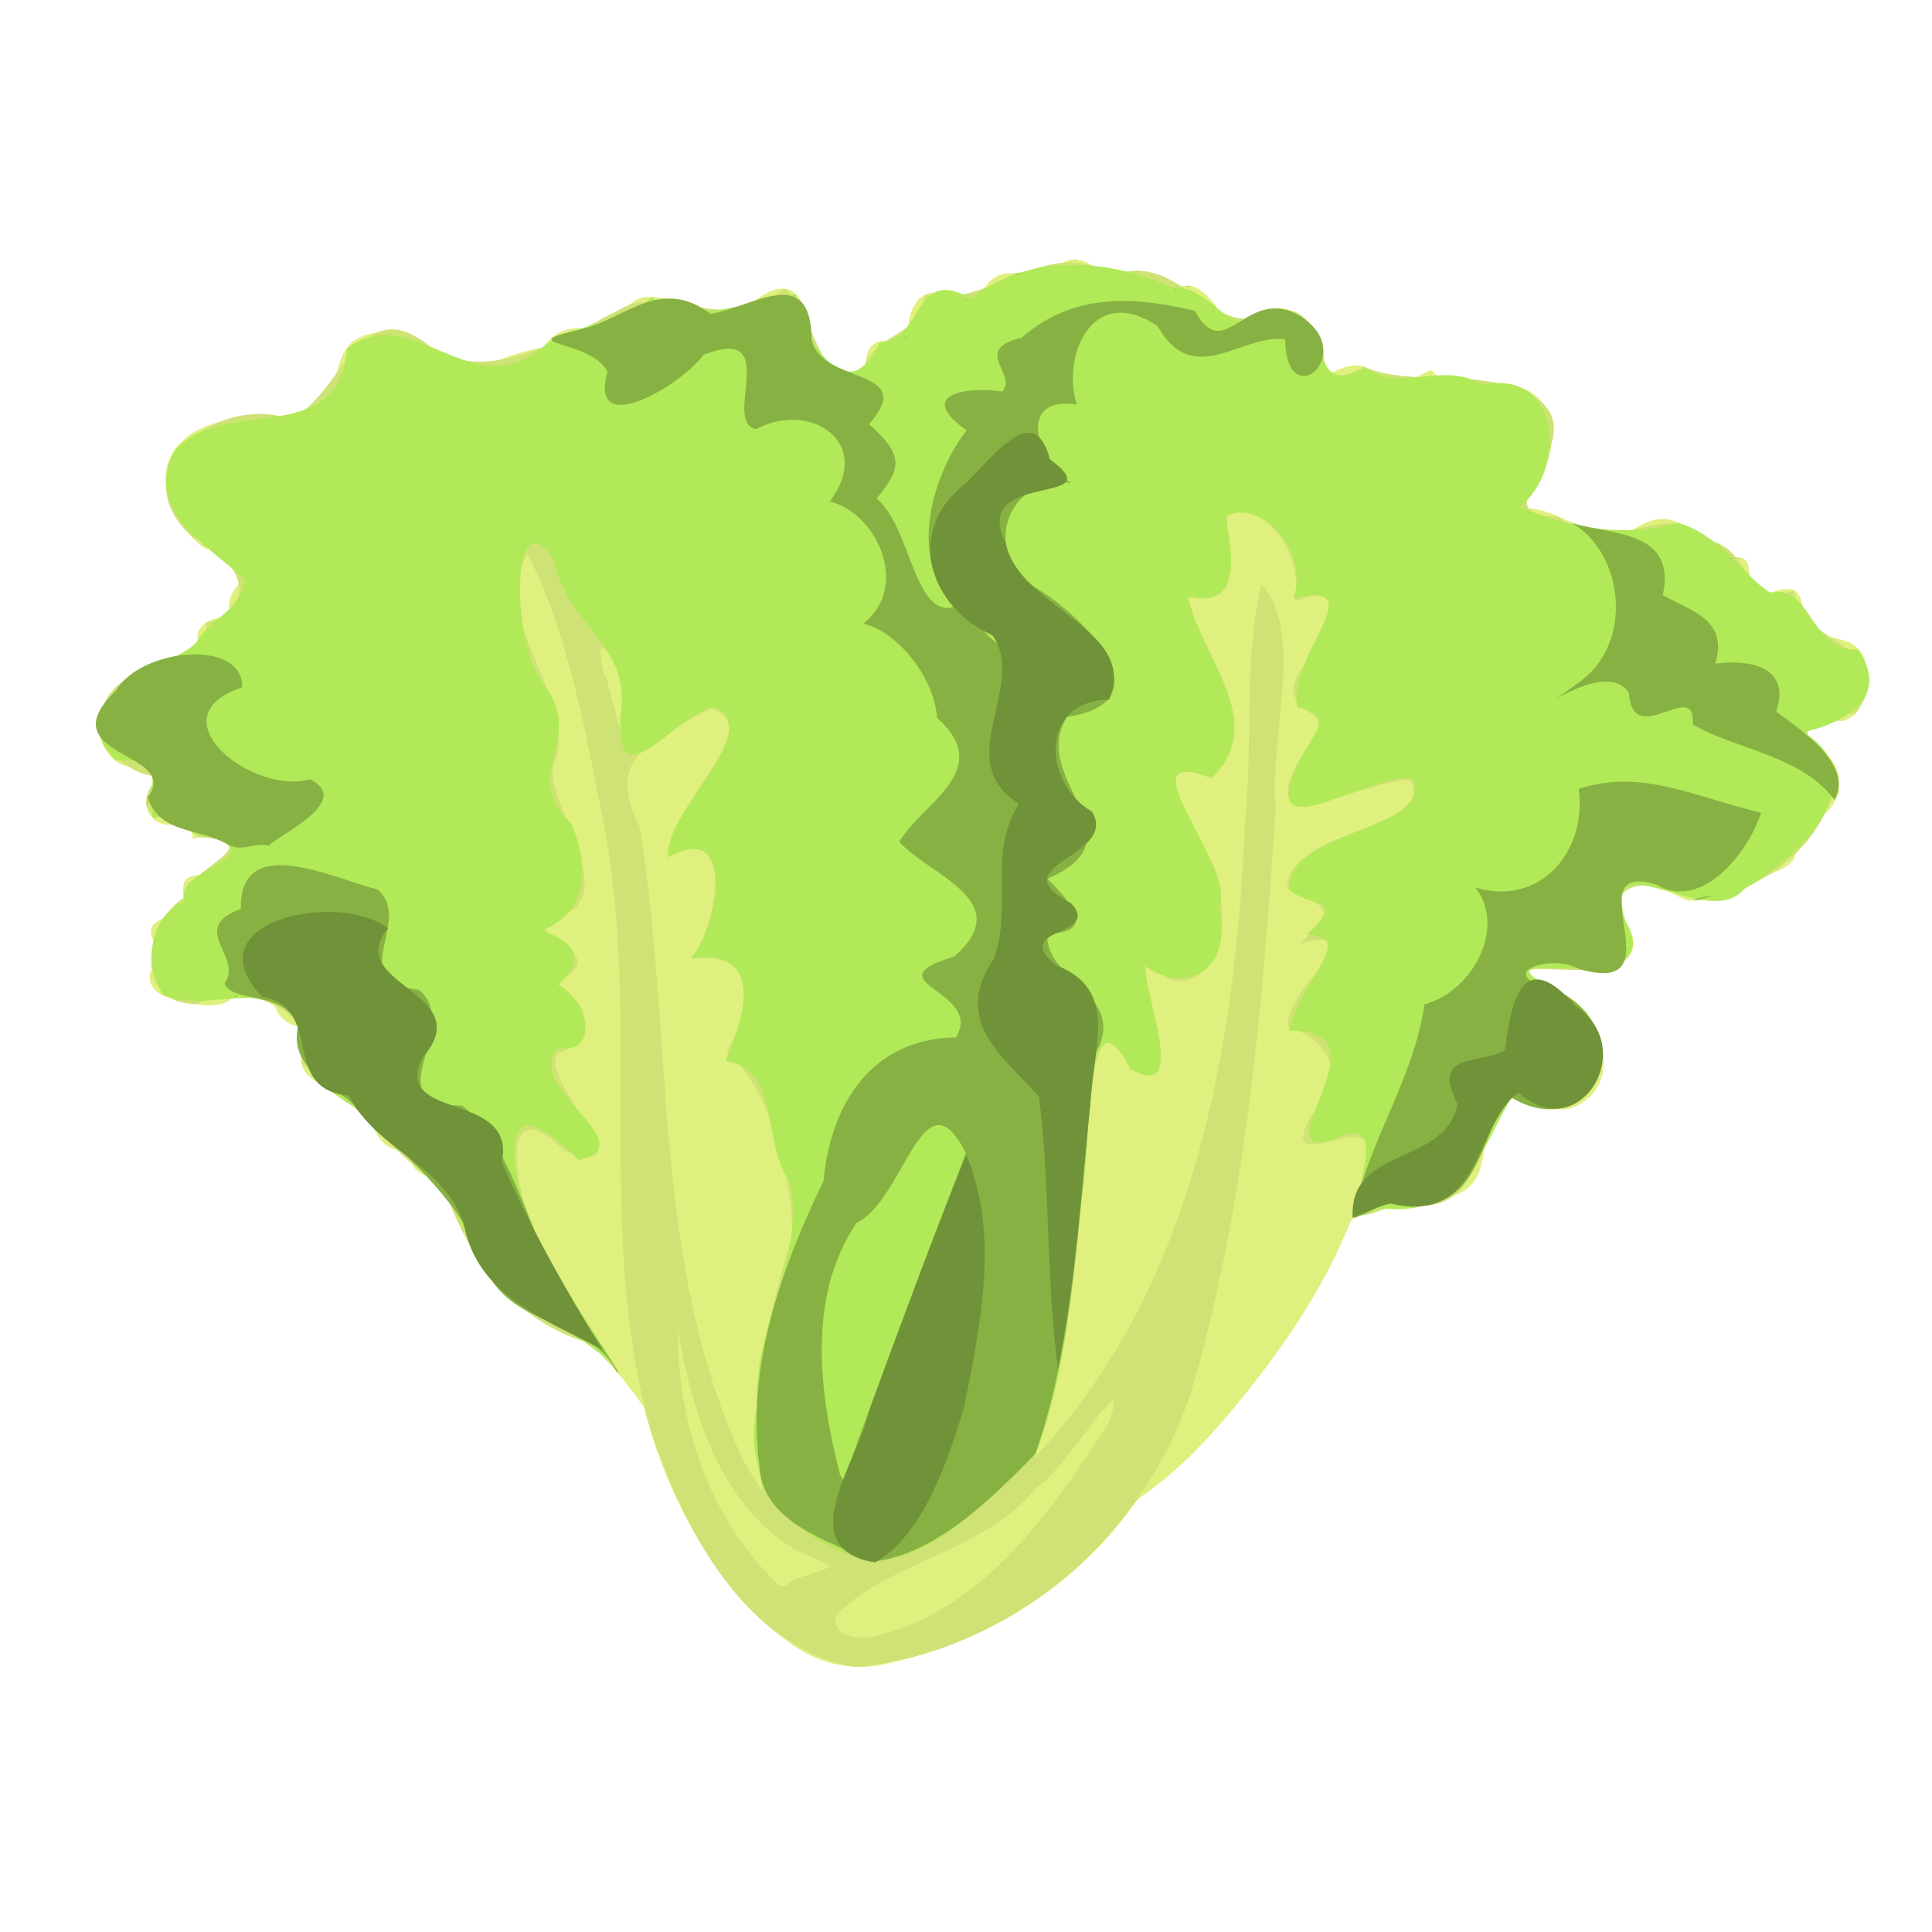 <?xml version="1.0" encoding="UTF-8" standalone="no"?>
<!-- Created with Inkscape (http://www.inkscape.org/) -->

<svg
   width="64"
   height="64"
   viewBox="0 0 16.933 16.933"
   version="1.1"
   id="svg5"
   inkscape:version="1.2 (dc2aedaf03, 2022-05-15)"
   sodipodi:docname="batavia.svg"
   xmlns:inkscape="http://www.inkscape.org/namespaces/inkscape"
   xmlns:sodipodi="http://sodipodi.sourceforge.net/DTD/sodipodi-0.dtd"
   xmlns="http://www.w3.org/2000/svg"
   xmlns:svg="http://www.w3.org/2000/svg">
  <sodipodi:namedview
     id="namedview7"
     pagecolor="#ffffff"
     bordercolor="#666666"
     borderopacity="1.0"
     inkscape:pageshadow="2"
     inkscape:pageopacity="0.0"
     inkscape:pagecheckerboard="0"
     inkscape:document-units="mm"
     showgrid="false"
     units="px"
     inkscape:zoom="11.313709"
     inkscape:cx="42.293824"
     inkscape:cy="30.935921"
     inkscape:window-width="1920"
     inkscape:window-height="1017"
     inkscape:window-x="1912"
     inkscape:window-y="-8"
     inkscape:window-maximized="1"
     inkscape:current-layer="g1282"
     inkscape:showpageshadow="2"
     inkscape:deskcolor="#d1d1d1" />
  <defs
     id="defs2" />
  <g
     inkscape:label="Calque 1"
     inkscape:groupmode="layer"
     id="layer1">
    <g
       id="g4128"
       transform="translate(-0.631,0.126)">
      <g
         id="g5578"
         transform="translate(0.089,0.089)">
        <g
           id="g7501"
           transform="translate(-0.063,0.947)">
          <g
             id="g9467"
             transform="translate(-0.089,-0.803)">
            <g
               id="g10302"
               transform="translate(0.312,-0.045)">
              <g
                 id="g11479"
                 transform="translate(-0.126,0.063)">
                <g
                   id="g11873"
                   transform="translate(-0.236,0.665)">
                  <g
                     id="g12382"
                     transform="translate(-121.985,-82.268)">
                    <g
                       id="g13305"
                       transform="matrix(0.133,0,0,0.133,114.639,78.216)">
                      <g
                         id="g17429"
                         transform="translate(0.905,5.664)">
                        <g
                           id="g18595"
                           transform="translate(-3.363,-8.745)">
                          <g
                             id="g21002"
                             transform="translate(1.708,-2.82)">
                            <g
                               id="g23814"
                               transform="translate(8.725,-1.122)">
                              <g
                                 id="g24838"
                                 transform="translate(11.143,-0.857)">
                                <g
                                   id="g25315"
                                   transform="translate(-3.49,2.493)">
                                <g
                                   id="g27220"
                                   transform="translate(2.468,1.234)">
                                <g
                                   id="g29753"
                                   transform="translate(1.476,-2.374)">
                                <g
                                   id="g30615"
                                   transform="translate(0.92,1.369)">
                                <g
                                   id="g31433"
                                   transform="translate(-2.468,-1.41)">
                                <g
                                   id="g31731"
                                   transform="translate(1.058,-0.705)">
                                <g
                                   id="g33243"
                                   transform="matrix(1.077,0,0,1.077,-7.373,-3.174)">
                                <g
                                   id="g35254"
                                   transform="translate(-2.214,-0.92)">
                                <g
                                   id="g36749"
                                   transform="translate(-0.982,-2.782)">
                                <g
                                   id="g37297"
                                   transform="translate(-6.776,-3.503)">
                                <g
                                   id="g38955"
                                   transform="matrix(1.217,0,0,1.217,-23.105,-18.212)">
                                <g
                                   id="g39618"
                                   transform="translate(-0.269,-0.269)">
                                <g
                                   id="g40032"
                                   transform="translate(-1.901,-3.042)">
                                <g
                                   id="g40543"
                                   transform="translate(0.38,-2.091)">
                                <g
                                   id="g41372"
                                   transform="translate(1.966,-7.93)">
                                <g
                                   id="g43278"
                                   transform="translate(1.521,-0.38)">
                                <g
                                   id="g44210"
                                   transform="matrix(1.158,0,0,1.158,-18.904,-21.776)">
                                <g
                                   id="g44833"
                                   transform="matrix(1.12,0,0,1.12,-12.539,-14.548)">
                                <g
                                   id="g1282"
                                   transform="translate(1.027,-3.226)">
                                <path
                                   style="fill:#e0f07e;stroke-width:0.031"
                                   d="m 106.393,143.752 c -0.372,-0.024 -0.817,-0.11 -1.174,-0.228 -0.398,-0.132 -0.968,-0.427 -1.256,-0.651 -0.146,-0.113 -0.327,-0.252 -0.403,-0.307 -0.888,-0.649 -1.727,-1.538 -2.485,-2.635 -1.232,-1.782 -2.127,-3.692 -2.696,-5.753 l -0.137,-0.498 -0.375,-0.514 c -0.206,-0.283 -0.461,-0.604 -0.567,-0.714 -0.173,-0.179 -0.37,-0.454 -0.642,-0.895 -0.09,-0.146 -0.118,-0.164 -0.748,-0.479 -0.36,-0.18 -0.937,-0.466 -1.282,-0.634 -0.96,-0.469 -1.386,-0.749 -1.923,-1.266 -0.47,-0.452 -0.784,-0.878 -1.077,-1.461 -0.132,-0.263 -0.261,-0.627 -0.469,-1.326 -0.188,-0.632 -0.333,-0.917 -0.604,-1.187 -0.136,-0.135 -0.288,-0.251 -0.393,-0.301 -0.094,-0.044 -0.277,-0.13 -0.405,-0.19 -0.304,-0.143 -0.447,-0.286 -0.529,-0.534 -0.085,-0.255 -0.177,-0.336 -0.499,-0.438 -0.544,-0.172 -0.686,-0.315 -1.078,-1.081 -0.416,-0.814 -0.575,-0.952 -1.553,-1.347 -0.518,-0.209 -0.75,-0.344 -0.917,-0.534 -0.224,-0.254 -0.281,-0.563 -0.208,-1.116 0.027,-0.205 0.049,-0.452 0.049,-0.549 v -0.176 l -0.148,-0.014 c -0.36,-0.035 -0.746,-0.317 -0.867,-0.634 -0.044,-0.114 -0.087,-0.16 -0.236,-0.25 -0.1,-0.061 -0.258,-0.172 -0.35,-0.248 l -0.168,-0.137 -0.307,0.059 c -0.169,0.032 -0.388,0.069 -0.487,0.081 -0.131,0.016 -0.203,0.044 -0.268,0.104 -0.214,0.199 -0.717,0.27 -1.25,0.178 -0.491,-0.085 -1.172,-0.26 -1.334,-0.342 -0.348,-0.176 -0.518,-0.414 -0.519,-0.724 -4.61e-4,-0.182 0.008,-0.204 0.169,-0.435 0.221,-0.316 0.224,-0.407 0.034,-0.821 -0.281,-0.609 -0.198,-0.801 0.468,-1.092 0.405,-0.177 0.483,-0.227 0.585,-0.376 0.07,-0.102 0.072,-0.122 0.052,-0.47 -0.024,-0.417 0.011,-0.54 0.182,-0.646 0.093,-0.057 0.165,-0.074 0.69,-0.162 0.388,-0.065 0.513,-0.167 0.627,-0.508 0.054,-0.161 0.282,-0.423 0.369,-0.423 0.087,0 0.049,-0.059 -0.117,-0.185 -0.366,-0.276 -0.793,-0.396 -1.107,-0.31 -0.098,0.027 -0.2,0.059 -0.228,0.071 -0.041,0.018 -0.054,-0.005 -0.07,-0.128 -0.021,-0.158 -0.131,-0.421 -0.239,-0.572 l -0.064,-0.09 -0.122,0.088 c -0.47,0.341 -1.159,0.106 -1.327,-0.452 -0.091,-0.303 -0.049,-0.49 0.196,-0.874 0.256,-0.401 0.277,-0.559 0.096,-0.712 -0.093,-0.078 -0.097,-0.079 -0.612,-0.07 -0.517,0.009 -0.519,0.008 -0.702,-0.082 -0.591,-0.29 -0.955,-1.08 -0.811,-1.761 0.165,-0.778 0.849,-1.513 1.898,-2.036 0.508,-0.254 1.237,-0.489 1.905,-0.616 l 0.191,-0.036 -0.091,-0.147 c -0.173,-0.278 -0.159,-0.52 0.044,-0.74 0.071,-0.077 0.181,-0.167 0.245,-0.199 0.139,-0.071 0.51,-0.173 0.732,-0.201 l 0.16,-0.02 -0.045,-0.146 c -0.103,-0.33 0.031,-0.759 0.321,-1.034 0.092,-0.087 0.217,-0.179 0.279,-0.205 l 0.111,-0.047 -0.259,-0.175 c -0.366,-0.247 -0.741,-0.541 -1.081,-0.847 -0.161,-0.145 -0.275,-0.231 -0.254,-0.193 0.055,0.104 0.028,0.105 -0.126,0.007 -0.333,-0.213 -0.759,-0.689 -1.041,-1.163 -0.631,-1.061 -0.595,-2.127 0.097,-2.86 0.406,-0.431 0.901,-0.693 1.59,-0.844 0.268,-0.059 0.451,-0.07 1.474,-0.09 1.316,-0.026 1.349,-0.031 1.83,-0.267 0.226,-0.111 0.341,-0.193 0.533,-0.381 0.377,-0.37 0.472,-0.556 0.765,-1.504 0.251,-0.813 0.66,-1.133 1.589,-1.244 0.504,-0.06 0.989,0.009 1.405,0.201 0.241,0.111 0.394,0.225 0.808,0.605 0.711,0.651 1.301,0.69 2.67,0.18 0.475,-0.177 0.983,-0.319 1.262,-0.352 0.145,-0.017 0.173,-0.033 0.246,-0.139 0.135,-0.195 0.376,-0.4 0.583,-0.496 0.235,-0.109 0.498,-0.154 0.91,-0.156 0.586,-0.002 0.963,-0.08 1.193,-0.248 0.068,-0.049 0.229,-0.221 0.359,-0.382 0.335,-0.417 0.537,-0.543 0.921,-0.575 0.113,-0.009 0.31,-9.63e-4 0.437,0.019 0.21,0.033 0.388,0.089 1.358,0.427 0.718,0.251 1.208,0.297 1.616,0.153 0.236,-0.083 0.333,-0.142 0.761,-0.46 0.702,-0.521 1.238,-0.603 1.598,-0.243 0.175,0.175 0.288,0.454 0.431,1.06 0.146,0.619 0.243,0.921 0.385,1.195 0.31,0.597 0.819,0.92 1.321,0.836 0.107,-0.018 0.277,-0.069 0.377,-0.114 l 0.183,-0.082 6.9e-4,-0.24 c 10e-4,-0.388 0.167,-0.679 0.454,-0.799 0.066,-0.028 0.262,-0.057 0.452,-0.068 0.391,-0.022 0.572,-0.085 0.643,-0.222 0.026,-0.05 0.069,-0.223 0.095,-0.384 0.106,-0.655 0.333,-1.037 0.712,-1.195 0.196,-0.082 0.463,-0.06 0.938,0.077 0.747,0.215 0.917,0.166 1.364,-0.396 0.179,-0.225 0.346,-0.35 0.571,-0.431 0.129,-0.046 0.278,-0.057 0.857,-0.063 0.82,-0.009 0.893,-0.024 1.333,-0.275 0.385,-0.219 0.449,-0.242 0.676,-0.243 0.247,-9.34e-4 0.473,0.087 0.833,0.324 0.559,0.368 0.656,0.388 1.052,0.22 0.182,-0.077 0.239,-0.086 0.576,-0.086 0.367,-8.07e-4 0.378,0.001 0.608,0.112 0.129,0.062 0.317,0.189 0.421,0.283 0.292,0.267 0.349,0.283 0.662,0.192 0.324,-0.094 0.624,0.012 0.968,0.342 0.251,0.241 0.393,0.433 0.553,0.749 0.122,0.241 0.132,0.251 0.261,0.277 0.182,0.036 0.444,-0.015 0.757,-0.145 0.141,-0.059 0.375,-0.157 0.52,-0.218 0.51,-0.214 0.897,-0.216 1.332,-0.007 0.798,0.384 1.274,1.375 1.1,2.293 -0.017,0.091 -0.026,0.17 -0.02,0.176 0.006,0.006 0.15,-0.05 0.319,-0.125 0.527,-0.232 0.688,-0.28 0.963,-0.282 0.302,-0.003 0.424,0.052 0.692,0.312 0.099,0.097 0.258,0.212 0.352,0.257 0.364,0.173 0.926,0.08 1.588,-0.262 l 0.27,-0.139 0.142,0.136 c 0.078,0.075 0.217,0.173 0.31,0.217 0.346,0.168 0.463,0.183 1.6,0.208 0.926,0.02 1.089,0.031 1.298,0.087 0.583,0.157 0.964,0.484 1.188,1.02 0.118,0.282 0.16,0.524 0.158,0.917 -0.003,0.726 -0.293,1.424 -0.987,2.375 l -0.265,0.363 0.176,0.018 c 0.55,0.056 1.046,0.193 1.468,0.406 0.22,0.111 0.572,0.245 1.294,0.492 l 0.374,0.128 0.587,0.012 0.587,0.012 -0.051,-0.077 c -0.049,-0.074 -0.047,-0.08 0.046,-0.159 0.153,-0.129 0.522,-0.291 0.786,-0.345 0.382,-0.078 0.695,-0.009 1.269,0.278 0.683,0.342 0.968,0.559 1.17,0.891 0.146,0.24 0.222,0.277 0.565,0.278 0.199,3e-5 0.303,0.015 0.381,0.054 0.189,0.097 0.221,0.172 0.265,0.638 0.045,0.476 0.092,0.597 0.268,0.686 0.151,0.076 0.285,0.069 0.657,-0.039 0.759,-0.219 1.019,-0.084 1.134,0.591 0.146,0.854 0.273,0.989 1.122,1.181 0.695,0.158 0.936,0.284 1.135,0.593 0.18,0.28 0.231,0.492 0.232,0.968 9.3e-4,0.345 -0.011,0.465 -0.069,0.664 -0.137,0.479 -0.341,0.775 -0.633,0.921 l -0.193,0.097 h -0.535 c -0.398,0 -0.57,0.012 -0.674,0.048 -0.166,0.057 -0.37,0.216 -0.37,0.289 0,0.094 0.213,0.364 0.424,0.537 0.114,0.093 0.289,0.237 0.388,0.319 0.204,0.168 0.395,0.436 0.501,0.7 0.06,0.15 0.071,0.237 0.072,0.539 l 7.7e-4,0.361 -0.133,0.268 c -0.15,0.302 -0.307,0.48 -0.601,0.678 -0.508,0.343 -0.592,0.454 -0.795,1.063 -0.083,0.249 -0.188,0.496 -0.245,0.58 -0.136,0.198 -0.362,0.342 -0.844,0.539 -0.425,0.174 -0.557,0.248 -0.966,0.544 -0.433,0.314 -0.709,0.406 -1.062,0.356 -0.175,-0.025 -0.217,-0.019 -0.408,0.055 -0.182,0.071 -0.259,0.083 -0.532,0.082 l -0.319,-6.7e-4 -0.351,-0.176 c -0.193,-0.097 -0.495,-0.252 -0.671,-0.346 -0.369,-0.196 -0.58,-0.249 -0.909,-0.229 -0.5,0.03 -0.781,0.327 -0.739,0.782 0.014,0.156 0.06,0.272 0.266,0.674 0.137,0.267 0.273,0.568 0.302,0.669 0.141,0.484 -0.089,0.924 -0.619,1.186 -0.444,0.219 -0.874,0.243 -1.601,0.089 -0.852,-0.181 -1.009,-0.203 -1.363,-0.19 -0.388,0.014 -0.51,0.058 -0.609,0.219 -0.101,0.166 -0.085,0.192 0.18,0.286 1.2,0.422 2.186,1.264 2.653,2.263 0.554,1.186 0.152,2.375 -0.948,2.801 -0.146,0.057 -0.251,0.073 -0.483,0.075 -0.351,0.003 -0.434,-0.029 -0.935,-0.354 -0.388,-0.252 -0.504,-0.294 -0.759,-0.277 -0.255,0.017 -0.403,0.093 -0.628,0.32 -0.349,0.353 -0.505,0.758 -0.593,1.544 -0.092,0.819 -0.184,1.175 -0.385,1.487 -0.335,0.519 -0.88,0.737 -1.997,0.802 -0.572,0.033 -0.756,0.05 -1.059,0.1 -0.623,0.102 -1.712,0.543 -1.779,0.721 -0.104,0.275 -0.408,0.958 -0.617,1.389 -0.815,1.679 -1.953,3.42 -3.463,5.3 -1.507,1.876 -2.682,3.039 -3.98,3.941 -0.149,0.104 -0.254,0.217 -0.433,0.466 -1.138,1.584 -2.677,2.992 -4.416,4.041 -1.542,0.931 -3.193,1.587 -4.994,1.988 -0.601,0.133 -0.902,0.164 -1.345,0.136 z"
                                   id="path1294" />
                                <path
                                   style="fill:#cfe275;stroke-width:0.031"
                                   d="m 106.079,143.709 c -4.17,-1.062 -6.342,-5.446 -7.598,-9.229 -2.152,-7.746 -0.262,-15.91 -1.859,-23.748 -0.68,-3.433 -1.32,-7.044 -2.903,-10.155 -1.439,2.839 1.831,5.364 1.121,8.002 -0.903,1.283 3.18,5.678 -0.361,6.214 -0.449,1.057 2.661,1.272 0.358,2.436 1.767,1.129 1.149,2.379 0.036,2.771 -0.62,1.121 3.659,4.999 0.275,3.732 -3.148,-3.112 -1.585,3.72 -0.098,5.003 0.543,1.288 3.796,5.491 1.168,2.5 -3.03,-0.856 -4.807,-3.341 -5.747,-6.135 -2.159,-1.233 -3.387,-3.43 -5.492,-4.715 0.595,-2.28 -2.314,-3.168 -4.058,-2.328 -2.615,0.026 -1.949,-3.273 -0.506,-4.113 -0.011,-1.097 3.57,-2.164 0.543,-2.352 -0.298,-0.961 -3.077,-0.323 -1.563,-2.358 -1.849,-0.073 -3.393,-2.741 -0.868,-3.968 1.084,-0.911 3.04,-0.383 2.724,-1.957 2.313,-0.674 1.176,-2.713 -0.498,-3.343 -2.876,-2.583 0.908,-5.556 3.763,-4.594 2.048,-0.801 2.714,-5.301 5.624,-2.624 2.454,1.299 5.487,-0.803 7.614,-1.837 1.998,-0.373 4.09,1.086 5.931,-0.574 1.121,0.523 1.397,4.631 3.178,2.875 0.496,-1.181 2.077,-1.022 2.284,-2.648 2.449,0.605 4.772,-2.426 7.22,-0.716 2.789,-1.161 3.93,2.896 6.478,1.259 2.414,0.038 0.864,3.685 3.326,2.253 2.054,0.87 4.709,-0.14 6.859,1.347 1.906,1.722 -2.57,4.482 0.657,4.458 2.216,1.907 3.889,-0.937 5.922,0.945 1.624,0.38 1.245,2.644 3.228,1.922 0.118,2.192 4.34,2.047 2.388,4.747 -1.473,0.182 -2.842,0.634 -0.933,1.827 0.569,2.563 -2.514,5.183 -5.075,5.425 -1.36,-0.891 -4.268,-0.944 -2.733,1.184 0.996,2.999 -6.933,0.234 -2.695,2.428 3.158,1.51 1.004,6.116 -1.943,3.924 -1.44,1.552 -1.017,4.982 -4.313,4.187 -2.052,0.948 -1.969,0.505 -1.23,-1.402 0.713,-2.758 -3.714,0.776 -2.18,-1.972 1.504,-1.416 0.684,-2.981 -0.939,-3.439 -0.019,-1.634 3.71,-3.971 0.514,-3.228 1.742,-1.722 0.597,-1.268 -0.528,-2.285 0.284,-2.157 5.85,-2.194 4.778,-4.064 -1.962,0.054 -6.461,2.755 -4.072,-1.147 2.06,-1.708 -1.633,-1.145 -0.043,-3.276 0.472,-1.373 2.221,-3.468 -0.347,-2.476 0.315,-1.694 -0.9,-3.75 -2.596,-3.472 -0.203,1.228 0.896,3.801 -1.539,3.276 0.435,2.266 3.201,4.875 0.887,7.051 -3.482,-1.518 0.703,3.222 0.362,4.631 0.412,2.055 -1.046,4.458 -2.839,2.482 -0.385,1.107 1.836,5.378 -0.648,4.169 -1.786,-3.655 -1.561,3.547 -1.856,4.781 -0.437,3.444 -0.568,7.05 -1.897,10.288 6.267,-6.583 7.83,-16.004 8.194,-24.75 0.311,-3.023 -0.064,-6.228 0.632,-9.139 1.704,1.859 0.273,6.026 0.551,8.768 -0.495,7.381 -1.105,14.841 -3.112,21.986 -1.651,5.904 -6.984,10.638 -13.129,11.218 l -0.412,-0.044 z m 1.038,-1.122 c 4.212,-0.942 6.924,-4.832 9.121,-8.255 1.063,-2.822 -1.728,1.93 -2.732,2.425 -2.009,2.567 -5.923,2.935 -7.844,5.052 -0.07,0.775 0.915,0.913 1.456,0.778 z m -3.089,-2.189 c 1.757,-0.682 1.916,-0.343 0.121,-1.163 -2.968,-1.775 -4.029,-5.342 -4.581,-8.546 -0.058,3.597 1.271,7.447 3.931,9.912 l 0.22,0.028 0.31,-0.231 z m -1.233,-3.752 c -0.646,-3.276 0.327,-6.53 1.2,-9.642 -0.02,-2.658 -1.024,-5.87 -2.54,-7.077 0.904,-1.626 1.272,-4.017 -1.369,-3.608 0.9,-1.076 1.847,-5.5 -0.894,-3.935 -0.234,-1.788 4.035,-5.224 1.605,-5.778 -2.196,1.281 -4.118,1.825 -2.712,4.592 1.34,8.168 0.423,16.899 4.018,24.567 0.074,0.042 0.938,1.728 0.693,0.881 z m -5.451,-29.625 c 0.686,-1.258 -1.395,-4.446 -0.612,-1.688 0.128,0.024 0.787,3.272 0.612,1.688 z"
                                   id="path1292" />
                                <path
                                   style="fill:#b2e958;stroke-width:0.031"
                                   d="m 106.969,139.614 c -2.791,-0.652 -5.043,-2.931 -4.329,-5.955 -0.201,-3 1.858,-5.678 1.28,-8.659 -1.135,-1.604 -0.361,-4.458 -2.512,-4.728 0.772,-1.721 1.525,-4.41 -1.34,-3.993 1.076,-1.19 1.823,-5.417 -0.897,-3.909 -0.067,-1.883 3.765,-4.799 1.835,-5.829 -1.518,0.216 -3.878,3.856 -3.664,0.297 0.414,-2.802 -1.982,-3.264 -2.618,-6.033 -1.654,-2.522 -1.65,3.505 -0.297,4.931 1.557,2.194 -1.018,3.332 1.001,5.337 0.802,1.79 0.529,3.513 -1.136,4.138 1.429,0.488 1.666,1.226 0.628,2.113 1.332,0.74 1.507,2.722 -0.024,2.45 -1.359,1.549 3.465,3.714 0.826,4.34 -1.28,-1.262 -2.754,-2.392 -2.459,0.312 0.483,2.852 2.4,5.245 3.869,7.683 0.492,0.342 -2.319,-1.995 -3.399,-2.151 -2.639,-1.401 -2.318,-5.136 -5.08,-6.258 -0.847,-1.916 -4.289,-2.201 -3.606,-4.717 -1.455,-2.151 -3.41,-0.497 -5.434,-1.271 -0.71,-1.122 -0.635,-2.999 0.826,-3.638 -0.487,-1.241 3.489,-1.712 0.925,-2.524 -0.97,0.089 -0.925,-0.955 -2.155,-0.699 -0.297,-1.304 0.716,-2.359 -1.428,-2.23 -2.605,-2.694 2.847,-3.787 3.2,-4.715 0.652,-0.905 1.482,-1.005 1.807,-2.258 -1.038,-1.144 -4.056,-2.573 -2.733,-5.035 1.862,-2.18 6.372,-0.019 6.684,-3.959 2.475,-1.921 4.784,2.204 7.509,-0.002 1.277,-1.028 3.054,-0.882 4.282,-1.981 1.996,1.205 3.827,0.009 5.609,-0.11 0.181,1.866 2.22,4.518 3.246,1.844 1.694,0.039 1.268,-3.026 3.553,-1.686 2.214,-1.813 5.429,-1.543 7.794,-0.421 1.708,-0.132 2.167,2.439 4.114,0.812 2.411,0.146 0.848,3.587 3.364,2.281 1.462,1.016 2.945,-0.293 4.564,0.663 2.991,-0.617 3.286,3.239 1.429,4.734 2.193,0.917 4.089,1.155 6.152,0.627 1.754,0.538 2.503,2.077 3.572,2.704 1.627,-0.349 1.458,2.262 3.394,2.202 1.369,2.02 -0.889,2.933 -2.121,3.198 2.993,1.896 -0.358,5.004 -2.289,6.063 -1.364,1.745 -5.59,-2.039 -4.614,1.261 1.958,3.428 -6.818,0.509 -2.522,2.806 3.06,1.394 1.199,6.166 -1.803,3.869 -1.318,2.179 -1.836,4.913 -5.305,4.445 -2.236,1.616 1.39,-4.28 -1.845,-2.589 -2.599,0.612 2.441,-4.389 -1.573,-4.278 0.639,-2.268 2.601,-3.611 0.702,-3.725 1.561,-1.518 0.284,-0.949 -0.705,-1.754 0.023,-2.431 5.504,-2.144 4.821,-4.279 -1.692,-0.333 -6.163,3.018 -4.434,-0.647 0.564,-1.198 1.456,-1.762 -0.049,-2.14 -0.493,-1.828 3.073,-4.986 -0.159,-4.221 0.638,-1.759 -1.201,-3.913 -2.642,-3.168 0.254,1.237 0.718,3.635 -1.448,3.094 0.432,2.294 3.139,4.833 0.931,7.041 -3.618,-1.365 1,3.409 0.276,5.054 0.581,2.564 -1.473,3.326 -2.894,2.205 0.01,1.032 1.723,5.453 -0.56,3.987 -1.799,-3.468 -1.522,3.305 -1.82,4.612 -0.425,3.485 -0.578,7.11 -1.86,10.402 -1.741,1.663 -3.888,3.997 -6.334,4.111 l -0.101,-0.051 z"
                                   id="path1290" />
                                <path
                                   style="fill:#87b243;stroke-width:0.031"
                                   d="m 107.125,139.675 c -1.662,-0.77 -4.314,-1.511 -4.399,-3.717 -0.511,-3.87 0.833,-7.612 2.482,-11.038 0.287,-3.065 1.921,-5.52 5.132,-5.565 1.133,-1.817 -3.375,-2.132 -0.067,-3.133 2.49,-2.179 -1.042,-3.176 -2.126,-4.456 0.897,-1.509 3.728,-2.771 1.465,-4.802 -0.132,-1.697 -1.678,-3.421 -2.872,-3.644 1.872,-1.468 0.497,-4.315 -1.288,-4.743 1.726,-2.284 -0.765,-3.927 -2.849,-2.802 -1.374,-0.241 1.06,-4.101 -2.052,-2.877 -0.798,1.135 -4.478,3.35 -3.714,0.645 -0.712,-1.305 -3.898,-0.984 -0.943,-1.659 1.705,-0.443 3.002,-2.02 4.941,-0.579 1.602,-0.243 3.886,-2.007 3.916,1.004 0.366,1.767 4.18,1.052 2.221,3.273 1.393,1.225 1.244,1.735 0.294,2.881 1.356,1.115 1.442,4.714 3.058,4.189 -1.929,-1.846 -0.816,-5.271 0.434,-6.828 -2.01,-1.417 0.018,-1.708 1.382,-1.507 0.61,-0.655 -1.209,-1.631 0.743,-2.081 2.081,-1.829 4.542,-1.567 6.719,-1.047 1.229,2.231 2.032,-1.234 4.265,0.325 1.968,1.453 -0.716,3.703 -0.764,0.778 -1.683,-0.226 -3.55,1.951 -4.936,-0.5 -2.465,-1.695 -3.749,1.048 -3.144,3.033 -2.391,-0.376 -1.505,2.286 -0.205,3.048 -2.259,-0.401 -3.64,2.456 -1.445,4.01 1.871,1.083 5.214,4.453 1.277,5.048 -1.529,2.44 3.022,4.652 -0.764,6.276 0.879,0.857 1.977,2.088 -0.002,2.135 -0.084,1.857 3.129,2.343 1.888,4.597 -0.663,5.186 -0.637,10.565 -2.343,15.544 -1.665,1.722 -3.888,3.929 -6.302,4.191 z m -1.106,-3.213 c 1.503,-4.231 3.089,-8.432 4.71,-12.62 -1.645,-3.275 -2.387,1.822 -4.238,2.705 -1.929,2.836 -1.452,6.604 -0.64,9.756 l 0.129,0.235 0.039,-0.076 z m 5.96,-32.465 c -1.827,-1.742 0.152,0.48 0,0 z m -14.798,28.295 c -0.946,-1.864 -3.587,-1.726 -4.774,-3.437 -0.952,-2.7 -2.772,-4.402 -4.738,-6.189 -0.967,-1.399 -3.264,-1.86 -2.826,-3.766 -0.573,-1.392 -2.507,-0.852 -2.855,-1.63 0.765,-1.028 -1.449,-2.147 0.635,-2.896 -0.055,-3.033 3.623,-1.153 5.296,-0.758 1.439,1.245 -1.345,3.555 1.608,3.895 1.747,1.448 -1.821,4.515 1.664,4.481 2.263,1.78 2.54,5.576 4.525,7.922 0.192,0.45 1.877,2.806 1.466,2.379 z m 28.579,-6.097 c 0.58,-2.825 2.338,-5.261 2.744,-8.121 1.976,-0.548 3.158,-3.097 1.963,-4.531 2.586,0.763 4.338,-1.449 4.021,-3.824 2.48,-0.816 4.634,0.374 7.067,0.921 -0.478,1.528 -2.295,3.843 -4.06,2.792 -3.277,-0.985 0.971,4.417 -2.993,3.271 -1.12,-0.628 -3.396,0.2 -1.023,0.76 3.459,1.447 1.492,6.269 -1.738,4.134 -1.143,1.756 -1.15,4.788 -4.223,4.141 -0.327,-0.231 -2.1,1.029 -1.759,0.457 z m 13.353,-12.233 c 1.617,-0.359 -0.85,0.307 0,0 z m -56.927,-2.063 c -1.3,-0.72 -2.664,-0.401 -3.182,-1.848 1.381,-1.79 -3.946,-1.548 -1.21,-4.154 0.982,-1.655 4.952,-1.997 4.875,-0.112 -3.452,1.155 0.419,4.204 2.645,3.563 1.643,0.848 -1.153,2.12 -1.613,2.573 -0.486,-0.143 -1.07,0.25 -1.515,-0.022 z m 62.213,-1.746 c -1.21,-1.724 -4.1,-2.046 -5.496,-2.938 0.152,-1.852 -2.324,1.049 -2.473,-1.216 -0.946,-1.477 -4.404,1.438 -1.9,-0.438 2.106,-1.508 1.691,-5.014 -0.317,-6.147 1.564,0.465 4.079,0.288 3.532,2.796 1.234,0.665 2.512,0.983 2.039,2.651 1.53,-0.181 2.908,0.217 2.356,1.864 0.971,0.721 3.017,2.059 2.26,3.429 z m -4.087,-9.378 c 0.411,-0.043 0.086,0.044 0,0 z m 0.344,0.001 c 0.137,-0.044 0.013,0.059 0,0 z m -33.788,-7.596 c 0.03,-0.203 0.019,0.242 0,0 z m 1.456,-0.931 c 0.105,-0.126 0.147,-0.086 0,0 z m 2.36,-1.473 c 0.172,-0.051 0.031,0.055 0,0 z m 0.724,-0.396 c 0.105,-0.126 0.147,-0.086 0,0 z m 7.407,-0.04 c 0.172,-0.051 0.031,0.055 0,0 z m 0.436,-0.095 c 0.311,-0.047 0.061,0.048 0,0 z m -6.666,-0.499 c 0.549,-0.041 0.115,0.042 0,0 z m 0.903,0.002 c 0.172,-0.051 0.031,0.055 0,0 z m 3.863,-0.093 c 0.172,-0.051 0.031,0.055 0,0 z m -2.428,-0.437 c 0.137,-0.045 0.013,0.06 0,0 z"
                                   id="path1286" />
                                <path
                                   style="fill:#709238;stroke-width:0.031"
                                   d="m 107.208,139.707 c -3.289,-0.539 -0.641,-3.921 -0.215,-5.907 1.218,-3.305 2.43,-6.643 3.749,-9.89 1.3,3.067 0.553,6.576 -0.071,9.725 -0.62,2.111 -1.607,5.027 -3.462,6.072 z m 7.043,-7.913 c -0.414,-3.374 -0.262,-6.802 -0.691,-10.163 -1.4,-1.506 -3.396,-2.963 -1.742,-5.331 0.737,-2.145 -0.257,-4.047 0.968,-6.003 -2.658,-1.65 0.332,-4.547 -1.018,-6.528 -2.433,-1.061 -3.403,-4.007 -1.118,-5.839 1.064,-0.948 2.705,-3.387 3.335,-0.987 2.552,1.87 -3.178,0.36 -1.704,3.272 0.506,2.499 5.187,3.305 3.993,6.049 -2.699,0.041 -2.581,3.227 -0.648,4.345 1.023,1.772 -3.671,2.052 -0.807,3.556 1.189,1.281 -2.388,0.905 -0.613,2.384 2.486,0.941 1.445,3.206 1.363,5.186 -0.351,3.511 -0.593,7.043 -1.279,10.51 -0.013,-0.151 -0.025,-0.301 -0.038,-0.452 z m -17.622,-0.339 c -2.04,-1.087 -4.635,-2.001 -5.28,-4.513 -0.518,-2.583 -3.436,-3.106 -4.538,-5.336 -2.723,-0.228 -0.908,-3.412 -3.365,-3.829 -2.781,-2.92 2.936,-4.128 4.878,-2.657 -1.785,2.222 3.579,2.459 1.337,5.031 -1.202,2.464 3.662,1.246 3.079,4.043 1.08,2.499 2.536,5.041 3.889,7.262 z m 29.095,-5.136 c -0.139,-2.761 3.614,-1.976 4.062,-4.386 -1.006,-2.016 0.738,-1.495 1.839,-2.078 0.248,-2.084 0.752,-4.006 2.753,-1.703 2.463,1.638 0.112,5.471 -2.238,3.331 -1.773,1.431 -1.414,5.136 -4.953,4.311 -0.513,0.104 -0.971,0.359 -1.462,0.526 z m -43.358,-8.564 c 0.172,-0.051 0.031,0.054 0,0 z m 52.589,-0.998 c 0.137,-0.044 0.013,0.059 0,0 z m 0.216,6.5e-4 c 0.172,-0.051 0.031,0.054 0,0 z m 1.589,-3.52 c 0.172,-0.051 0.031,0.054 0,0 z m -57.774,-2.986 c 0.03,-0.204 0.019,0.242 0,0 z m -0.016,-1.469 c 0.172,-0.051 0.031,0.054 0,0 z M 106.044,93.672 c 0.137,-0.045 0.013,0.06 0,0 z m 0.156,0 c 0.137,-0.045 0.013,0.06 0,0 z"
                                   id="path1284" />
                                </g>
                                </g>
                                </g>
                                </g>
                                </g>
                                </g>
                                </g>
                                </g>
                                </g>
                                </g>
                                </g>
                                </g>
                                </g>
                                </g>
                                </g>
                                </g>
                                </g>
                                </g>
                                </g>
                              </g>
                            </g>
                          </g>
                        </g>
                      </g>
                    </g>
                  </g>
                </g>
              </g>
            </g>
          </g>
        </g>
      </g>
    </g>
  </g>
</svg>
